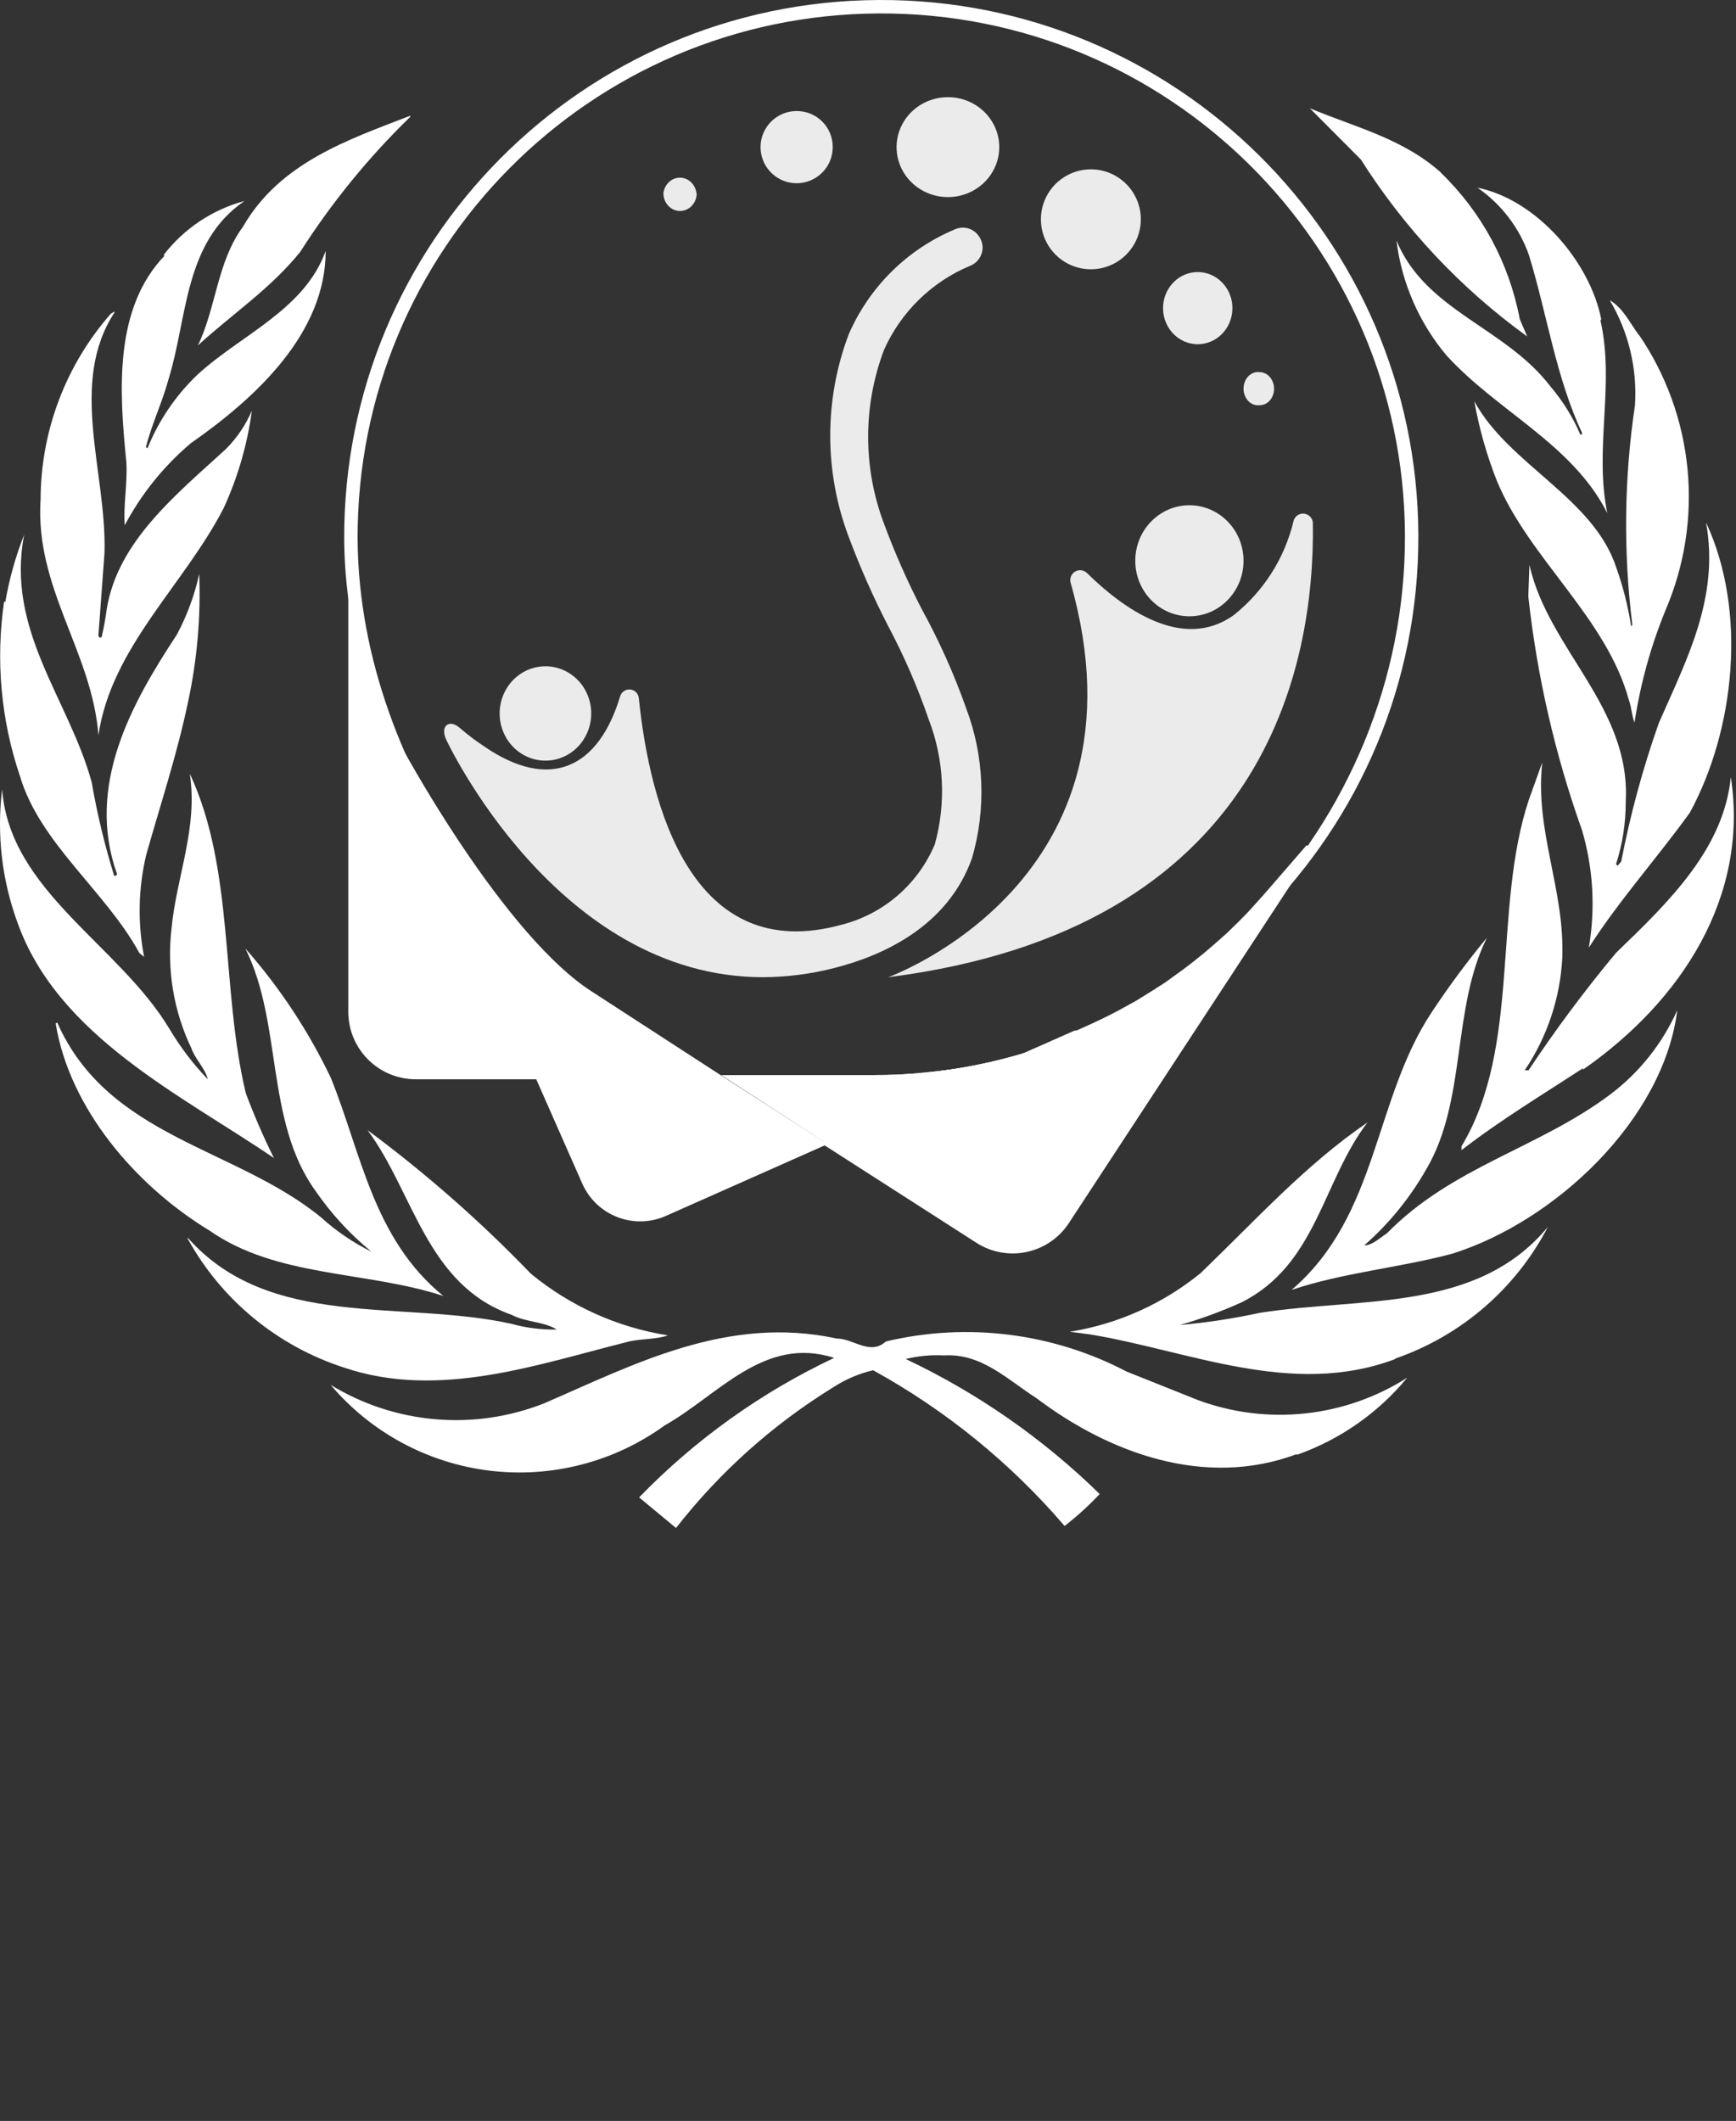 <svg width="519" height="634" viewBox="0 0 519 634" fill="none" xmlns="http://www.w3.org/2000/svg">
<rect x="0" y="0" width="519" height="634" fill="#333333" stroke="none"/>
<path d="M434.171 374.751C418.363 378.989 401.479 380.401 386.143 385.581C412.108 363.316 410.628 328.875 427.983 302.641C433.094 294.905 438.618 287.45 444.53 280.308C433.969 301.497 438.544 328.942 426.435 349.459C421.562 358.042 415.286 365.749 407.87 372.262C410.291 372.262 412.377 370.11 414.596 368.697C434.171 348.719 459.867 343.27 481.258 327.26C490.035 320.692 496.982 311.984 501.438 301.968C497.402 334.525 465.047 365.065 434.171 374.751Z" fill="white"/>
<path d="M505.206 242.91C495.519 256.363 483.882 269.346 475.003 283.27C477.006 271.587 476.316 259.6 472.985 248.224C464.91 225.613 459.514 202.134 456.908 178.266L457.245 168.849C462.828 194.007 487.582 211.362 486.035 239.614C486.057 245.96 485.081 252.271 483.142 258.314L483.613 258.785L484.69 257.507C487.401 243.457 491.156 229.629 495.923 216.138C504.062 197.505 514.152 178.737 510.049 156.203C522.426 182.706 518.659 218.156 505.206 242.91Z" fill="white"/>
<path d="M490.004 100.1C498.132 112.041 503.121 125.839 504.508 140.217C505.895 154.596 503.637 169.092 497.942 182.367C493.519 193.169 490.402 204.46 488.659 216.001C487.852 213.916 487.717 211.225 486.977 209.274C480.25 184.587 457.111 166.963 447.491 143.689C444.464 136.017 442.211 128.063 440.765 119.944C451.056 138.913 476.349 148.734 483.21 169.654C485.24 175.353 486.727 181.231 487.65 187.211C487.755 187.15 487.843 187.061 487.902 186.954C487.961 186.848 487.99 186.727 487.986 186.605C485.292 164.852 485.563 142.834 488.793 121.154C489.511 110.163 486.884 99.211 481.259 89.741C485.363 92.162 487.179 96.467 490.071 100.302L490.004 100.1Z" fill="white"/>
<path d="M478.501 95.862C482.806 115.167 476.551 133.935 480.519 153.375C470.093 132.724 447.76 123.038 432.491 106.288C424.268 96.524 419.057 84.583 417.49 71.915C426.302 93.104 449.98 97.745 463.568 115.571C467.262 119.913 470.278 124.789 472.515 130.033L473.053 129.562C465.183 112.88 462.559 94.113 457.111 76.287C454.242 68.099 448.849 61.033 441.706 56.107C459.532 59.739 475.34 78.372 478.703 95.391L478.501 95.862Z" fill="white"/>
<path d="M430.808 51.669C442.994 63.454 451.22 78.732 454.351 95.392L456.571 100.572C436.783 86.277 419.91 68.331 406.861 47.7L391.591 32.363C405.045 38.014 419.44 41.377 430.875 51.669H430.808Z" fill="white"/>
<path d="M122.658 34.92C110.168 47.054 99.129 60.598 89.765 75.28C80.818 86.379 69.585 93.711 59.158 103.263C64.674 91.895 64.876 78.307 72.612 67.813C83.711 48.508 104.294 41.714 122.658 34.584V34.92Z" fill="white"/>
<path d="M48.867 76.289C54.938 68.371 63.449 62.674 73.083 60.078C54.921 72.522 56.132 94.922 50.346 113.488C48.53 120.214 45.301 126.941 43.62 133.668L44.091 134.004C47.448 125.694 52.539 118.195 59.024 112.008C71.939 100.101 91.043 92.635 97.366 75.011C97.366 99.563 76.648 118.802 57.006 132.524C48.937 139.356 42.247 147.667 37.297 157.009C36.826 150.888 38.171 144.632 37.768 138.04C35.615 116.649 34.068 92.231 49.203 76.424L48.867 76.289Z" fill="white"/>
<path d="M12.139 149.205C12.209 128.768 19.689 109.05 33.194 93.71C33.597 93.71 33.866 93.105 34.337 93.239C20.346 114.428 31.916 141.133 31.243 165.215L29.427 189.902C29.427 189.902 29.427 190.844 30.369 190.507C31.026 187.71 31.542 184.881 31.916 182.032C35.212 161.852 52.499 147.995 67.567 134.205C70.833 130.906 73.456 127.028 75.303 122.769C73.949 132.818 71.115 142.61 66.894 151.829C55.123 174.767 33.261 193.534 29.427 219.768C27.476 194.678 10.39 175.843 12.139 149.205Z" fill="white"/>
<path d="M1.578 180.015C2.756 173.11 4.65 166.347 7.228 159.835C1.645 188.491 20.682 209.142 27.409 233.829C29.049 243.291 31.296 252.638 34.135 261.812C34.472 261.812 34.741 261.812 35.01 261.341C25.592 234.972 39.18 210.487 52.836 189.769C55.916 184.035 58.18 177.899 59.562 171.539C60.053 184.318 58.946 197.108 56.266 209.613C52.97 225.42 47.992 240.354 43.687 255.623C41.332 265.601 41.126 275.965 43.082 286.028L41.669 284.884C31.646 266.453 11.87 252.058 5.95 231.945C0.269 215.164 -1.344 197.273 1.242 179.746L1.578 180.015Z" fill="white"/>
<path d="M0.637 235.913C2.857 266.318 35.481 282.327 50.616 307.485C53.859 312.953 57.719 318.031 62.119 322.62C61.379 319.391 58.352 316.633 57.208 313.337C51.887 302.186 49.834 289.754 51.289 277.484C52.769 261.945 59.226 247.55 56.737 231.271C70.191 259.927 66.02 295.713 73.487 326.791C75.956 333.388 78.762 339.854 81.895 346.164C54.585 327.531 17.319 309.839 5.211 275.735C0.555 263.01 -1.013 249.362 0.637 235.913Z" fill="white"/>
<path d="M17.118 305.667C32.321 340.108 70.461 342.933 96.09 363.988C100.572 368.05 105.598 371.469 111.023 374.145C104.608 368.889 98.969 362.752 94.274 355.916C79.273 335.063 84.52 305.937 73.353 283.537C83.624 295.183 92.227 308.201 98.915 322.215C108.063 344.817 111.561 370.311 132.549 387.397C109.61 379.863 82.771 381.948 62.591 367.822C40.46 354.369 20.751 331.229 16.648 305.937L17.118 305.667Z" fill="white"/>
<path d="M56.133 369.978C80.551 397.692 120.441 388.476 152.998 395.741C157.376 396.958 161.909 397.525 166.451 397.423C162.617 395.001 157.168 395.27 152.998 393.05C127.436 384.037 123.737 356.457 109.88 337.824C127.322 350.749 143.657 365.104 158.715 380.741C170.482 390.429 184.626 396.792 199.681 399.172C196.116 400.45 191.407 400.113 187.573 401.122C160.666 407.849 131.136 418.41 102.817 408.791C82.933 402.36 66.243 388.603 56.133 370.314V369.978Z" fill="white"/>
<path d="M387.624 434.687C360.112 444.979 331.389 434.216 309.863 417.938C301.186 412.422 293.517 404.484 282.217 405.157C278.373 404.951 274.519 405.314 270.781 406.233C292.218 416.37 311.815 430.01 328.765 446.593C325.526 450.05 322.017 453.244 318.272 456.145C302.138 437.319 282.748 421.552 261.027 409.596C256.818 410.579 252.812 412.286 249.188 414.641C231.112 425.764 215.166 440.024 202.102 456.751L191.07 447.602C207.843 430.305 227.599 416.177 249.39 405.897C228.47 399.17 214.815 416.996 198.738 426.077C183.629 437.025 164.941 441.861 146.417 439.616C127.894 437.371 110.903 428.21 98.847 413.969C108.335 419.765 119.039 423.28 130.116 424.238C141.193 425.195 152.341 423.568 162.683 419.485C189.59 407.847 217.438 393.049 250.13 400.112C255.175 400.112 260.086 405.291 264.862 400.986C289.155 395.212 314.718 398.413 336.837 410L358.228 418.543C368.459 422.311 379.422 423.665 390.262 422.498C401.101 421.331 411.525 417.676 420.719 411.816C412.011 422.365 400.592 430.342 387.691 434.889L387.624 434.687Z" fill="white"/>
<path d="M417.155 406.231C386.212 417.936 355.134 403.608 325.537 398.832L319.819 398.092C334.189 395.793 347.695 389.736 358.969 380.535C375.584 364.526 390.382 348.113 408.814 335.534C395.36 353.09 393.679 378.046 371.077 389.347C365.125 392.028 358.988 394.276 352.713 396.074C360.741 395.363 368.716 394.15 376.593 392.442C406.863 387.666 441.505 392.442 462.762 366.746C453.151 385.212 436.83 399.295 417.155 406.097V406.231Z" fill="white"/>
<path d="M473.255 319.322C461.08 327.26 448.703 334.726 436.931 343.807V342.664C454.891 312.797 446.147 271.764 457.111 238.938L461.08 227.906C458.793 248.423 467.807 265.71 467.067 286.294C466.454 298.319 462.57 309.948 455.833 319.928H456.977C465.061 307.761 473.796 296.039 483.144 284.814C499.153 269.41 515.364 253.602 517.45 232.279C522.898 267.93 502.853 299.142 473.255 319.726V319.322Z" fill="white"/>
<path opacity="0.9" d="M176.756 213.269C176.756 216.06 175.953 218.787 174.449 221.107C172.944 223.427 170.806 225.235 168.304 226.303C165.802 227.371 163.049 227.65 160.393 227.106C157.737 226.561 155.297 225.218 153.382 223.245C151.467 221.272 150.163 218.758 149.635 216.022C149.106 213.285 149.378 210.449 150.414 207.871C151.45 205.293 153.205 203.09 155.457 201.54C157.709 199.989 160.356 199.162 163.064 199.162C166.695 199.162 170.178 200.648 172.746 203.294C175.314 205.94 176.756 209.528 176.756 213.269Z" fill="white"/>
<path opacity="0.9" d="M265.549 292.105C265.549 292.105 345.517 263.415 320.08 174.22C319.904 173.596 319.937 172.93 320.172 172.326C320.408 171.722 320.834 171.212 321.384 170.876C321.935 170.539 322.58 170.394 323.22 170.462C323.86 170.531 324.461 170.809 324.929 171.255C335.581 181.753 353.546 194.896 368.887 183.837C377.835 176.704 384.137 166.737 386.773 155.548C386.988 154.898 387.42 154.343 387.995 153.977C388.57 153.612 389.253 153.459 389.928 153.544C390.602 153.629 391.227 153.947 391.695 154.444C392.163 154.941 392.447 155.586 392.496 156.269C393.132 199.063 378.347 277.76 265.549 292.105Z" fill="white"/>
<path opacity="0.9" d="M355.588 184.225C364.525 184.225 371.77 176.795 371.77 167.629C371.77 158.462 364.525 151.032 355.588 151.032C346.651 151.032 339.406 158.462 339.406 167.629C339.406 176.795 346.651 184.225 355.588 184.225Z" fill="white"/>
<path opacity="0.9" d="M288.843 211.698C294.266 226.052 294.879 241.799 290.589 256.537C283.365 276.839 264.155 285.631 249.311 289.387C242.381 291.155 235.264 292.067 228.116 292.105C166.595 292.105 133.731 221.769 133.334 220.969C131.588 217.133 134.207 214.815 137.383 217.532C140.558 220.25 142.304 221.449 144.527 222.967C164.372 236.715 178.979 229.601 185.409 208.101C185.604 207.477 186.005 206.94 186.544 206.576C187.084 206.213 187.731 206.045 188.378 206.101C189.024 206.157 189.633 206.433 190.104 206.883C190.574 207.334 190.878 207.933 190.965 208.58C194.299 240.951 206.842 288.908 251.851 276.359C257.975 274.766 263.652 271.774 268.442 267.616C273.233 263.457 277.008 258.245 279.476 252.381C282.89 240.067 282.249 226.971 277.65 215.055C274.364 205.477 270.329 196.176 265.584 187.24C261.115 178.587 257.165 169.673 253.756 160.544C246.357 141.008 246.357 119.414 253.756 99.879C259.932 85.703 271.308 74.478 285.509 68.547C286.708 68.012 288.052 67.903 289.321 68.237C290.589 68.571 291.708 69.328 292.494 70.385C293.286 71.418 293.73 72.678 293.764 73.982C293.757 75.15 293.406 76.289 292.756 77.256C292.106 78.224 291.186 78.975 290.113 79.417C278.653 84.17 269.425 93.146 264.314 104.515C257.951 121.295 257.951 139.847 264.314 156.627C267.53 165.294 271.267 173.756 275.507 181.965C280.751 191.492 285.212 201.436 288.843 211.698Z" fill="white"/>
<path opacity="0.9" d="M298.743 43.904C298.759 46.864 297.87 49.763 296.189 52.231C294.508 54.7 292.112 56.627 289.303 57.767C286.495 58.907 283.401 59.209 280.416 58.636C277.43 58.062 274.687 56.638 272.536 54.544C270.384 52.45 268.92 49.781 268.33 46.877C267.74 43.972 268.051 40.962 269.223 38.229C270.395 35.497 272.375 33.165 274.912 31.529C277.449 29.894 280.428 29.029 283.471 29.045C287.515 29.065 291.387 30.637 294.247 33.419C297.106 36.202 298.722 39.969 298.743 43.904Z" fill="white"/>
<path opacity="0.9" d="M341.066 65.479C341.081 68.44 340.216 71.339 338.581 73.807C336.945 76.276 334.613 78.202 331.881 79.343C329.148 80.483 326.138 80.785 323.234 80.211C320.329 79.637 317.66 78.213 315.566 76.12C313.473 74.026 312.048 71.357 311.475 68.452C310.901 65.547 311.203 62.538 312.343 59.805C313.484 57.072 315.41 54.74 317.879 53.105C320.347 51.47 323.246 50.605 326.207 50.62C330.141 50.641 333.909 52.213 336.691 54.995C339.473 57.777 341.045 61.545 341.066 65.479Z" fill="white"/>
<path opacity="0.9" d="M248.953 43.902C248.968 46.042 248.347 48.139 247.168 49.925C245.988 51.711 244.304 53.106 242.33 53.933C240.356 54.759 238.18 54.98 236.08 54.566C233.98 54.152 232.05 53.123 230.537 51.609C229.023 50.096 227.994 48.166 227.58 46.066C227.167 43.966 227.387 41.791 228.213 39.816C229.04 37.842 230.435 36.158 232.221 34.978C234.007 33.799 236.104 33.178 238.245 33.194C241.084 33.194 243.808 34.322 245.816 36.33C247.824 38.338 248.953 41.062 248.953 43.902Z" fill="white"/>
<path opacity="0.9" d="M368.412 91.185C368.535 92.674 368.36 94.174 367.897 95.589C367.433 97.004 366.693 98.303 365.721 99.405C364.749 100.507 363.568 101.386 362.252 101.988C360.936 102.589 359.515 102.9 358.077 102.9C356.64 102.9 355.218 102.589 353.902 101.988C352.586 101.386 351.405 100.507 350.433 99.405C349.462 98.303 348.721 97.004 348.258 95.589C347.794 94.174 347.619 92.674 347.743 91.185C347.966 88.494 349.151 85.988 351.065 84.163C352.978 82.337 355.48 81.324 358.077 81.324C360.674 81.324 363.176 82.337 365.09 84.163C367.003 85.988 368.188 88.494 368.412 91.185Z" fill="white"/>
<path opacity="0.9" d="M208.291 57.755C208.291 59.164 207.766 60.515 206.832 61.512C205.899 62.508 204.632 63.068 203.312 63.068C201.991 63.068 200.725 62.508 199.791 61.512C198.857 60.515 198.333 59.164 198.333 57.755C198.485 56.472 199.071 55.292 199.98 54.437C200.889 53.582 202.06 53.11 203.272 53.11C204.484 53.11 205.655 53.582 206.564 54.437C207.473 55.292 208.059 56.472 208.212 57.755H208.291Z" fill="white"/>
<path opacity="0.9" d="M380.898 116.217C380.898 116.861 380.788 117.498 380.574 118.092C380.36 118.687 380.046 119.227 379.651 119.682C379.255 120.137 378.786 120.498 378.269 120.744C377.753 120.991 377.199 121.117 376.64 121.117C376.031 121.206 375.412 121.145 374.825 120.937C374.238 120.73 373.696 120.381 373.236 119.913C372.775 119.446 372.406 118.871 372.153 118.227C371.9 117.583 371.77 116.885 371.77 116.178C371.77 115.471 371.9 114.772 372.153 114.128C372.406 113.484 372.775 112.91 373.236 112.442C373.696 111.975 374.238 111.626 374.825 111.418C375.412 111.211 376.031 111.149 376.64 111.238C377.775 111.259 378.858 111.793 379.655 112.724C380.452 113.656 380.898 114.91 380.898 116.217Z" fill="white"/>
<path d="M159.769 321.37H124.303C113.85 321.37 105.377 312.896 105.377 302.444V170.28C105.335 171.074 105.335 169.485 105.377 170.28V175.608V179.584V180.061C105.377 183.162 106.092 186.343 106.57 189.365C107.532 195.672 108.887 201.913 110.625 208.052C110.625 209.643 111.5 211.154 111.977 212.664C112.454 214.175 112.931 215.607 113.488 217.118L114.919 221.014C115.396 222.286 115.873 223.638 116.43 224.911L117.862 228.251V228.728L118.657 230.557L159.769 321.37Z" fill="white" stroke="white" stroke-width="2.5" stroke-miterlimit="10"/>
<path d="M391.553 253.489L390.52 255.066L318.649 364.709C313.04 373.511 301.346 376.078 292.566 370.435L247.955 341.807L321.591 309.283H322.148L324.613 308.17C328.191 306.579 331.69 304.91 335.11 303.081L340.438 300.138L345.288 297.117L349.026 294.731L351.332 293.061C355.584 290.075 359.672 286.863 363.578 283.439L367.634 279.86L371.292 276.282C372.644 274.93 373.916 273.658 375.109 272.306L378.687 268.33L391.553 253.489Z" fill="white" stroke="white" stroke-width="2.5" stroke-miterlimit="10"/>
<path d="M321.117 309.441L247.481 341.965L215.672 321.369H261.317C281.843 321.386 302.169 317.332 321.117 309.441Z" fill="white"/>
<path d="M215.434 321.372H159.769C135.89 281.386 119.223 241.142 108.461 200.687C120.92 227.666 151.914 280.387 176.946 296.403L215.434 321.372Z" fill="white"/>
<path d="M247.48 341.967L199.131 363.438C196.856 364.457 194.401 365.017 191.909 365.085C189.416 365.153 186.935 364.727 184.607 363.833C182.279 362.939 180.151 361.594 178.345 359.875C176.539 358.156 175.09 356.096 174.082 353.816L159.769 321.371H215.433L247.48 341.967Z" fill="white"/>
<path d="M321.117 309.441L247.481 341.965L215.672 321.369H261.317C281.843 321.386 302.169 317.332 321.117 309.441Z" fill="white"/>
<path d="M262.809 0.001C174.15 0.366 102.565 72.521 102.902 161.18C103.313 233.571 161.175 299.855 214.199 321.352C228.518 327.158 247.777 321.198 264.027 321.142C352.684 320.832 424.313 248.727 424.036 160.07V159.855C423.641 71.198 351.467 -0.362 262.809 0.001V0.001ZM262.826 4.018C349.27 3.66 419.644 73.432 420.029 159.875V160.084C420.297 246.526 350.469 320.844 264.027 321.142C248.767 321.195 227.669 326.914 214.224 321.41C161.077 299.654 107.333 232.313 106.912 161.167C106.584 74.724 176.379 4.374 262.823 4.018L262.826 4.018Z" fill="white"/>
<path opacity="0.99" d="M378.688 268.333L395.992 248.25L396.679 247.453" fill="white"/>
</svg>
